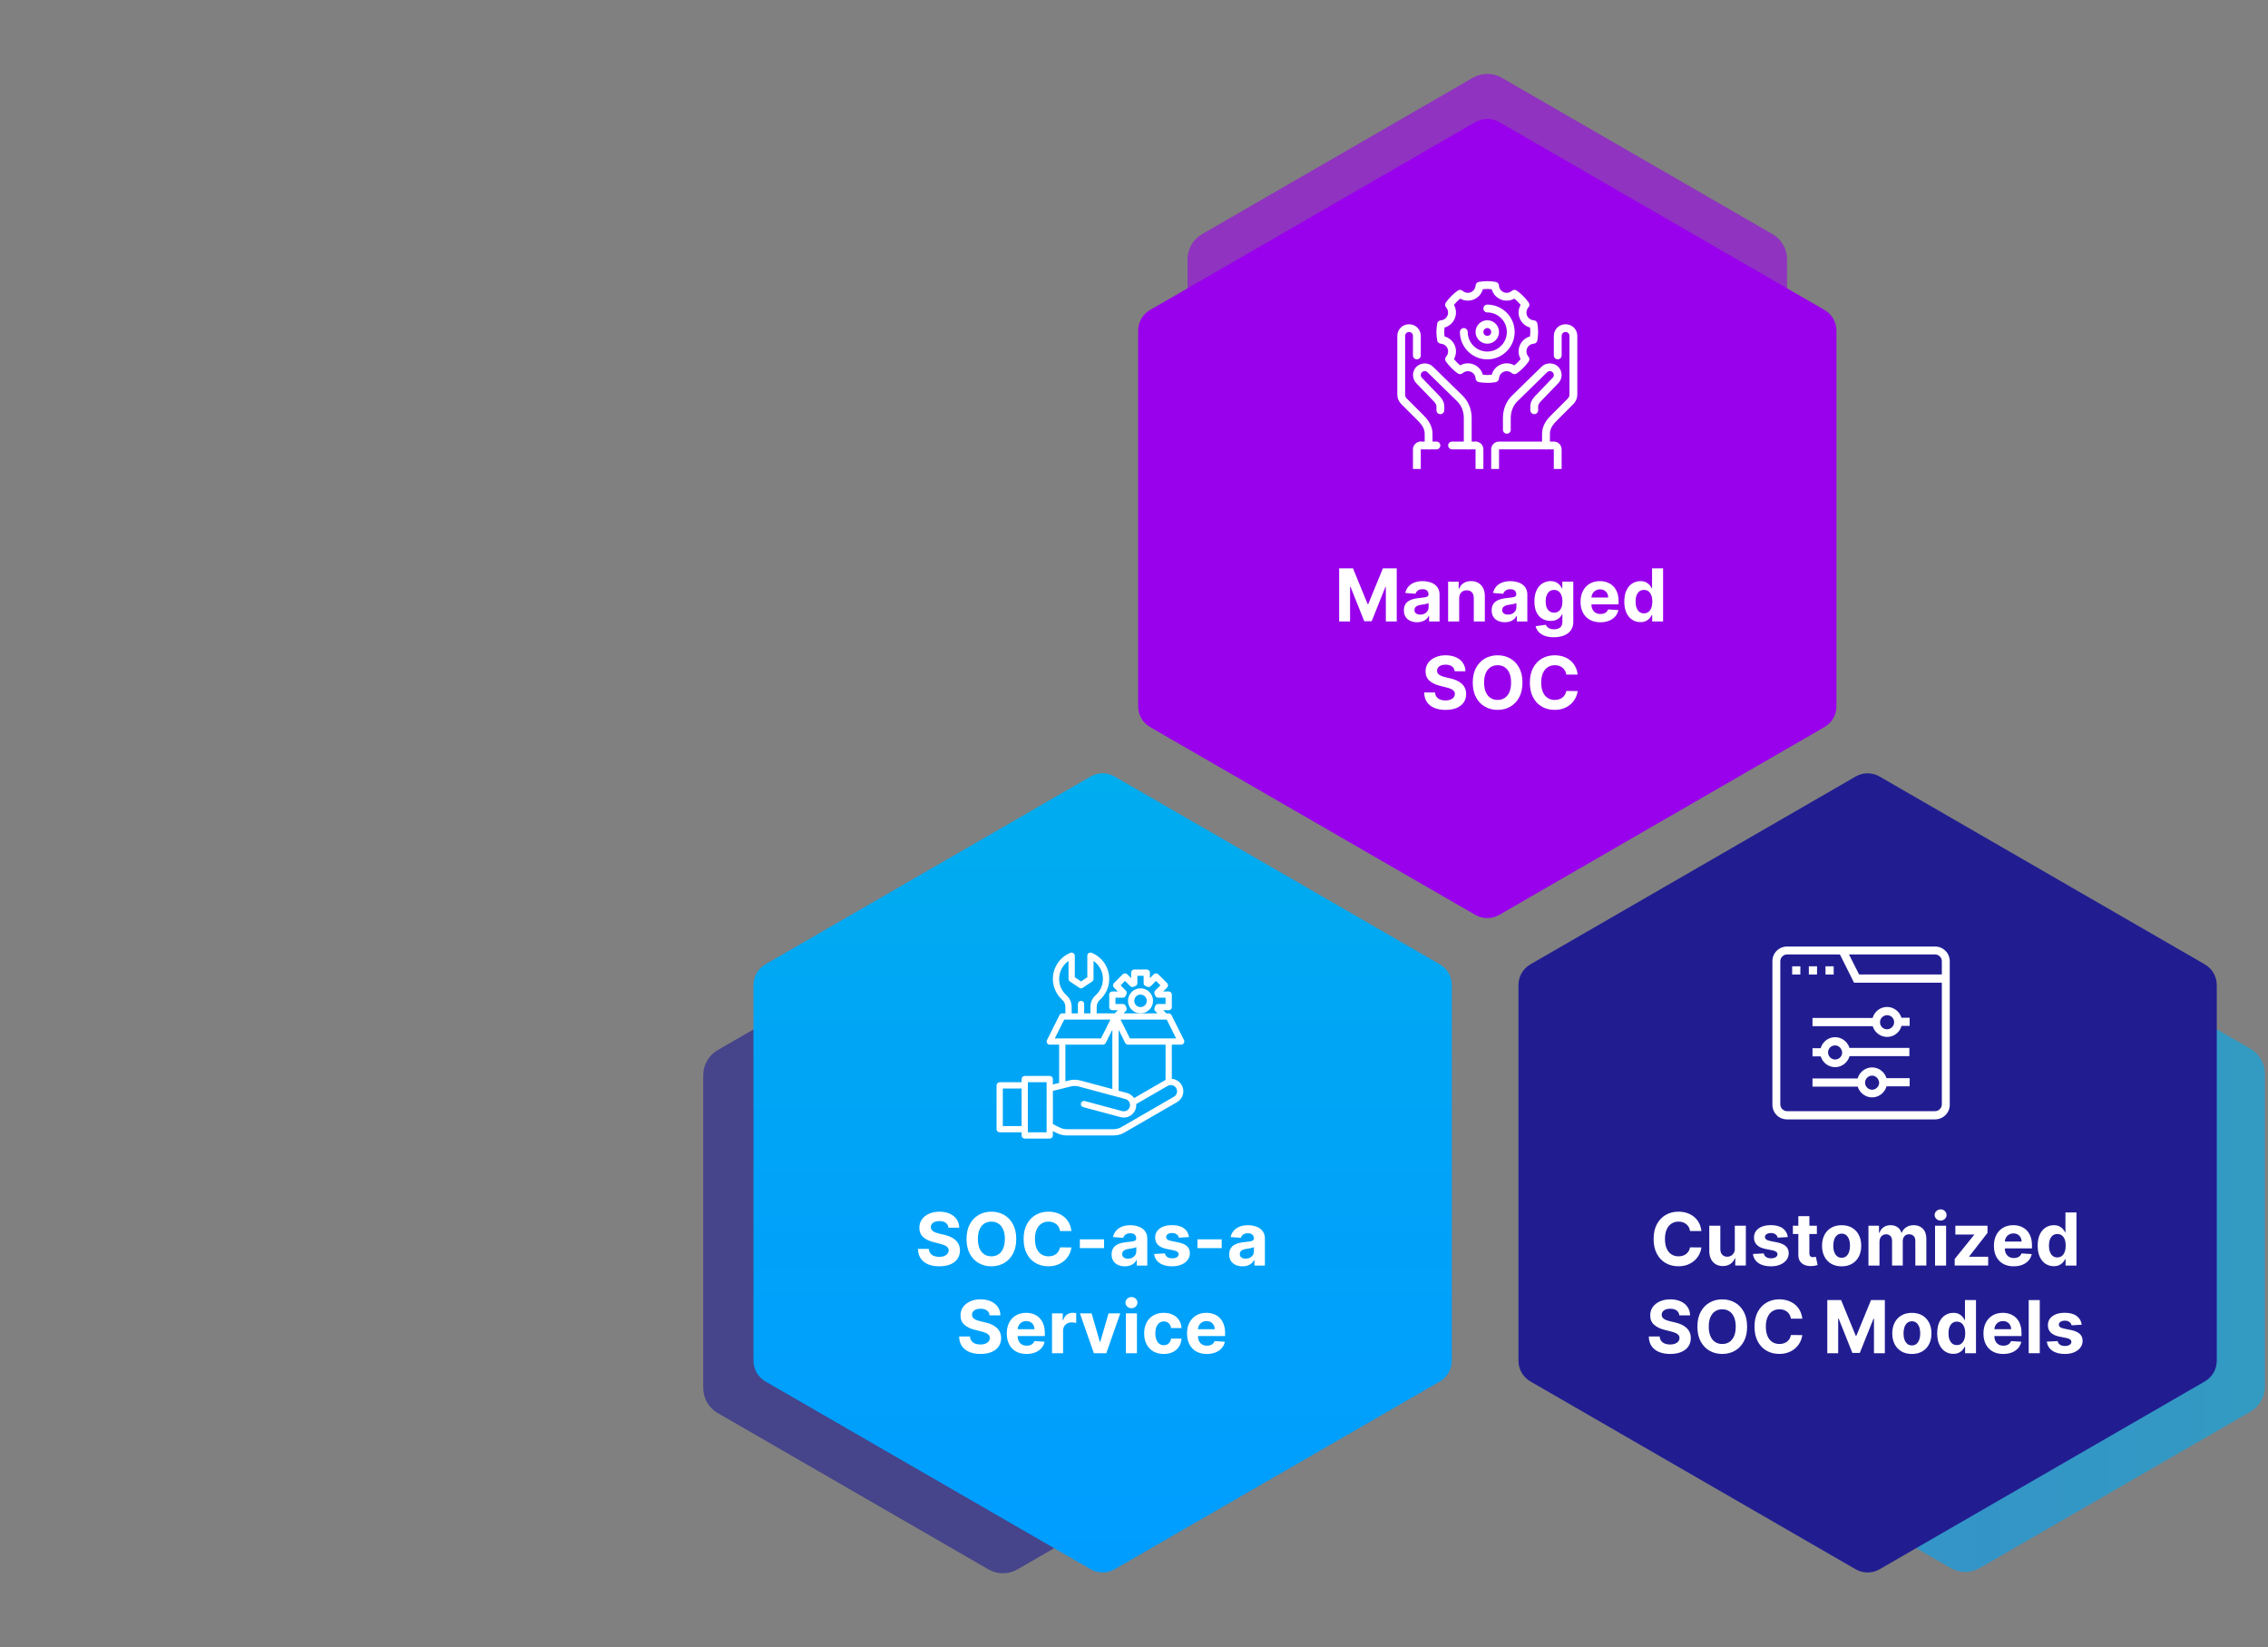 <?xml version="1.0" encoding="UTF-8"?><svg id="About_us_Outline" xmlns="http://www.w3.org/2000/svg" xmlns:xlink="http://www.w3.org/1999/xlink" viewBox="0 0 1101.8 800"><rect x="0" y="0" width="1101.8" height="800" fill="#808080" stroke="none"/><defs><style>.cls-1,.cls-2{fill:#9900eb;}.cls-1,.cls-2,.cls-3,.cls-4,.cls-5,.cls-6,.cls-7{stroke-width:0px;}.cls-2,.cls-6,.cls-7{opacity:.6;}.cls-3{fill:#fff;}.cls-4{fill:url(#linear-gradient-2);}.cls-5,.cls-7{fill:#211d91;}.cls-6{fill:url(#linear-gradient);}</style><linearGradient id="linear-gradient" x1="809.07" y1="597.49" x2="1100.3" y2="597.49" gradientUnits="userSpaceOnUse"><stop offset="0" stop-color="#009dff"/><stop offset=".62" stop-color="#00a5f6"/><stop offset="1" stop-color="#00adee"/></linearGradient><linearGradient id="linear-gradient-2" x1="108.77" y1="229.61" x2="496.91" y2="229.61" gradientTransform="translate(306.06 872.48) rotate(-90)" xlink:href="#linear-gradient"/></defs><path class="cls-6" d="m1100.3,673.44v-151.9c0-5.02-2.68-9.67-7.03-12.18l-131.55-75.95c-4.35-2.51-9.71-2.51-14.06,0l-131.55,75.95c-4.35,2.51-7.03,7.15-7.03,12.18v151.9c0,5.02,2.68,9.67,7.03,12.18l131.55,75.95c4.35,2.51,9.71,2.51,14.06,0l131.55-75.95c4.35-2.51,7.03-7.15,7.03-12.18Z"/><path class="cls-7" d="m632.85,674.09v-151.9c0-5.02-2.68-9.67-7.03-12.18l-131.55-75.95c-4.35-2.51-9.71-2.51-14.06,0l-131.55,75.95c-4.35,2.51-7.03,7.15-7.03,12.18v151.9c0,5.02,2.68,9.67,7.03,12.18l131.55,75.95c4.35,2.51,9.71,2.51,14.06,0l131.55-75.95c4.35-2.51,7.03-7.15,7.03-12.18Z"/><path class="cls-2" d="m868.14,277.82V125.91c0-5.02-2.68-9.67-7.03-12.18l-131.55-75.95c-4.35-2.51-9.71-2.51-14.06,0l-131.55,75.95c-4.35,2.51-7.03,7.15-7.03,12.18v151.9c0,5.02,2.68,9.67,7.03,12.18l131.55,75.95c4.35,2.51,9.71,2.51,14.06,0l131.55-75.95c4.35-2.51,7.03-7.15,7.03-12.18Z"/><path class="cls-1" d="m552.91,160.59v182.47c0,4.15,2.21,7.98,5.8,10.05l158.02,91.23c3.59,2.07,8.01,2.07,11.6,0l158.02-91.23c3.59-2.07,5.8-5.9,5.8-10.05v-182.47c0-4.15-2.21-7.98-5.8-10.05l-158.02-91.23c-3.59-2.07-8.01-2.07-11.6,0l-158.02,91.23c-3.59,2.07-5.8,5.9-5.8,10.05Z"/><path class="cls-5" d="m737.67,478.41v182.47c0,4.15,2.21,7.98,5.8,10.05l158.02,91.23c3.59,2.07,8.01,2.07,11.6,0l158.02-91.23c3.59-2.07,5.8-5.9,5.8-10.05v-182.47c0-4.15-2.21-7.98-5.8-10.05l-158.02-91.23c-3.59-2.07-8.01-2.07-11.6,0l-158.02,91.23c-3.59,2.07-5.8,5.9-5.8,10.05Z"/><path class="cls-4" d="m366.04,478.41v182.47c0,4.15,2.21,7.98,5.8,10.05l158.02,91.23c3.59,2.07,8.01,2.07,11.6,0l158.02-91.23c3.59-2.07,5.8-5.9,5.8-10.05v-182.47c0-4.15-2.21-7.98-5.8-10.05l-158.02-91.23c-3.59-2.07-8.01-2.07-11.6,0l-158.02,91.23c-3.59,2.07-5.8,5.9-5.8,10.05Z"/><path class="cls-3" d="m650.56,276.04h6.73l7.11,17.34h.3l7.11-17.34h6.73v25.8h-5.29v-16.79h-.21l-6.68,16.67h-3.6l-6.68-16.73h-.21v16.86h-5.29v-25.8Z"/><path class="cls-3" d="m688.44,302.2c-1.24,0-2.33-.22-3.3-.65-.97-.43-1.73-1.07-2.29-1.93s-.84-1.92-.84-3.19c0-1.07.2-1.98.59-2.71.39-.73.93-1.32,1.61-1.76.68-.45,1.46-.78,2.32-1.01.87-.23,1.78-.39,2.74-.48,1.12-.12,2.03-.23,2.72-.33.69-.1,1.19-.26,1.5-.47.31-.21.47-.52.47-.93v-.08c0-.8-.25-1.42-.75-1.85-.5-.44-1.21-.65-2.12-.65-.97,0-1.73.21-2.31.64-.57.42-.95.96-1.13,1.59l-4.96-.4c.25-1.18.75-2.19,1.49-3.06s1.69-1.52,2.87-1.99c1.17-.47,2.53-.7,4.08-.7,1.08,0,2.11.13,3.09.38.99.25,1.87.64,2.63,1.17s1.38,1.21,1.82,2.03.67,1.82.67,2.97v13.05h-5.09v-2.68h-.15c-.31.6-.73,1.14-1.25,1.59-.52.46-1.15.81-1.88,1.07-.73.26-1.58.38-2.53.38Zm1.54-3.7c.79,0,1.49-.16,2.09-.47s1.08-.74,1.42-1.28c.34-.54.52-1.15.52-1.83v-2.05c-.17.11-.4.21-.69.3-.29.09-.62.17-.98.24-.36.07-.72.13-1.08.19s-.69.1-.98.15c-.63.09-1.18.24-1.65.44s-.84.47-1.1.81c-.26.34-.39.76-.39,1.27,0,.73.27,1.29.8,1.67s1.21.57,2.03.57Z"/><path class="cls-3" d="m708.87,290.65v11.19h-5.37v-19.35h5.12v3.41h.23c.43-1.13,1.15-2.02,2.15-2.68s2.23-.99,3.67-.99c1.34,0,2.52.29,3.51.88,1,.59,1.78,1.43,2.33,2.51.55,1.09.83,2.38.83,3.89v12.32h-5.37v-11.36c0-1.18-.29-2.11-.91-2.78-.61-.67-1.46-1-2.53-1-.72,0-1.36.16-1.91.47-.55.31-.98.76-1.28,1.35-.31.59-.46,1.3-.47,2.14Z"/><path class="cls-3" d="m731.08,302.2c-1.24,0-2.33-.22-3.3-.65-.97-.43-1.73-1.07-2.29-1.93s-.84-1.92-.84-3.19c0-1.07.2-1.98.59-2.71.39-.73.93-1.32,1.61-1.76.68-.45,1.46-.78,2.32-1.01.87-.23,1.78-.39,2.74-.48,1.12-.12,2.03-.23,2.72-.33.69-.1,1.19-.26,1.5-.47.31-.21.47-.52.47-.93v-.08c0-.8-.25-1.42-.75-1.85-.5-.44-1.21-.65-2.12-.65-.97,0-1.73.21-2.31.64-.57.42-.95.96-1.13,1.59l-4.96-.4c.25-1.18.75-2.19,1.49-3.06s1.69-1.52,2.87-1.99c1.17-.47,2.53-.7,4.08-.7,1.08,0,2.11.13,3.09.38.99.25,1.87.64,2.63,1.17s1.38,1.21,1.82,2.03.67,1.82.67,2.97v13.05h-5.09v-2.68h-.15c-.31.6-.73,1.14-1.25,1.59-.52.46-1.15.81-1.88,1.07-.73.26-1.58.38-2.53.38Zm1.54-3.7c.79,0,1.49-.16,2.09-.47s1.08-.74,1.42-1.28c.34-.54.52-1.15.52-1.83v-2.05c-.17.11-.4.21-.69.3-.29.09-.62.17-.98.24-.36.07-.72.13-1.08.19s-.69.1-.98.15c-.63.09-1.18.24-1.65.44s-.84.47-1.1.81c-.26.34-.39.76-.39,1.27,0,.73.27,1.29.8,1.67s1.21.57,2.03.57Z"/><path class="cls-3" d="m754.86,309.5c-1.74,0-3.23-.24-4.47-.71s-2.22-1.12-2.95-1.93c-.73-.81-1.21-1.73-1.42-2.75l4.96-.67c.15.39.39.75.72,1.08.33.34.76.61,1.3.81.54.21,1.2.31,1.98.31,1.17,0,2.13-.28,2.89-.85s1.14-1.51,1.14-2.84v-3.54h-.23c-.24.54-.59,1.05-1.06,1.52-.47.48-1.08.87-1.81,1.17-.74.3-1.62.45-2.65.45-1.45,0-2.77-.34-3.96-1.01-1.19-.68-2.13-1.71-2.83-3.11-.7-1.4-1.05-3.17-1.05-5.31s.36-4.02,1.07-5.49,1.67-2.57,2.85-3.3c1.19-.73,2.49-1.1,3.91-1.1,1.08,0,1.99.18,2.72.55.73.37,1.32.82,1.77,1.36.45.54.8,1.07,1.04,1.59h.2v-3.25h5.33v19.54c0,1.65-.4,3.02-1.21,4.13-.81,1.11-1.92,1.94-3.34,2.5s-3.06.84-4.91.84Zm.11-11.97c.87,0,1.6-.22,2.2-.65.6-.43,1.06-1.05,1.39-1.86.32-.81.48-1.78.48-2.92s-.16-2.12-.48-2.95c-.32-.84-.78-1.48-1.39-1.95s-1.34-.69-2.21-.69-1.62.24-2.23.71-1.06,1.13-1.37,1.97-.47,1.81-.47,2.91.16,2.08.47,2.89c.32.81.77,1.44,1.37,1.88s1.34.66,2.22.66Z"/><path class="cls-3" d="m777.43,302.22c-1.99,0-3.7-.41-5.13-1.22-1.43-.81-2.54-1.96-3.31-3.45s-1.16-3.26-1.16-5.3.39-3.74,1.16-5.24,1.86-2.67,3.27-3.51c1.41-.84,3.06-1.26,4.96-1.26,1.28,0,2.47.2,3.57.61s2.07,1.02,2.9,1.83c.83.81,1.47,1.84,1.93,3.07.46,1.23.69,2.67.69,4.31v1.47h-16.34v-3.33h11.29c0-.77-.17-1.46-.5-2.05s-.8-1.06-1.39-1.4c-.59-.34-1.28-.51-2.06-.51s-1.53.19-2.16.56c-.63.37-1.12.87-1.47,1.5-.35.63-.53,1.32-.54,2.08v3.16c0,.96.18,1.78.54,2.48.36.7.86,1.23,1.52,1.61s1.43.57,2.33.57c.6,0,1.14-.08,1.64-.25.5-.17.92-.42,1.27-.76s.62-.75.81-1.23l4.96.33c-.25,1.19-.77,2.23-1.54,3.12-.78.89-1.78,1.57-3,2.07-1.22.49-2.63.74-4.23.74Z"/><path class="cls-3" d="m796.94,302.15c-1.47,0-2.8-.38-3.99-1.14s-2.13-1.88-2.82-3.36c-.69-1.48-1.04-3.3-1.04-5.46s.36-4.06,1.07-5.54c.71-1.47,1.67-2.58,2.85-3.31s2.49-1.1,3.91-1.1c1.08,0,1.99.18,2.71.55s1.31.82,1.76,1.36c.45.54.79,1.07,1.03,1.59h.16v-9.7h5.35v25.8h-5.29v-3.1h-.23c-.25.54-.61,1.07-1.06,1.59-.46.52-1.05.96-1.78,1.3s-1.61.52-2.65.52Zm1.7-4.27c.87,0,1.6-.24,2.2-.71.6-.47,1.06-1.14,1.39-2,.32-.86.48-1.86.48-3.01s-.16-2.15-.48-3c-.32-.85-.78-1.5-1.39-1.97s-1.34-.69-2.21-.69-1.62.24-2.23.72c-.6.48-1.06,1.14-1.37,1.99-.31.85-.47,1.83-.47,2.95s.16,2.12.47,2.98c.32.86.77,1.53,1.37,2.02s1.34.72,2.22.72Z"/><path class="cls-3" d="m706.68,326.03c-.1-1.02-.53-1.81-1.3-2.37-.76-.56-1.8-.84-3.11-.84-.89,0-1.64.12-2.26.37-.61.25-1.08.59-1.4,1.03s-.49.93-.49,1.49c-.02.46.08.87.3,1.21.21.34.51.64.89.89.38.25.81.46,1.31.64.5.18,1.02.33,1.59.46l2.32.55c1.12.25,2.16.59,3.1,1.01s1.76.94,2.44,1.55c.69.61,1.22,1.34,1.61,2.17.38.83.58,1.79.59,2.86,0,1.58-.41,2.95-1.2,4.1s-1.94,2.05-3.43,2.68c-1.49.63-3.29.95-5.39.95s-3.9-.32-5.44-.96-2.74-1.58-3.6-2.84c-.86-1.26-1.31-2.81-1.35-4.67h5.28c.06.87.31,1.59.75,2.16.44.58,1.03,1.01,1.78,1.3.74.29,1.58.43,2.53.43s1.73-.13,2.41-.4c.68-.27,1.22-.64,1.59-1.12.38-.48.57-1.03.57-1.65,0-.58-.17-1.07-.51-1.46-.34-.4-.84-.73-1.49-1.01-.65-.28-1.45-.53-2.39-.76l-2.81-.71c-2.18-.53-3.89-1.36-5.15-2.48s-1.89-2.64-1.88-4.55c0-1.56.41-2.93,1.25-4.09.84-1.17,2-2.08,3.48-2.73,1.48-.65,3.16-.98,5.04-.98s3.59.33,5.02.98c1.43.66,2.55,1.57,3.34,2.73.8,1.17,1.21,2.52,1.24,4.06h-5.23Z"/><path class="cls-3" d="m739.62,331.51c0,2.81-.53,5.21-1.59,7.18-1.06,1.97-2.51,3.48-4.33,4.52-1.83,1.04-3.88,1.56-6.15,1.56s-4.35-.52-6.17-1.56-3.26-2.55-4.32-4.52c-1.06-1.97-1.59-4.36-1.59-7.17s.53-5.21,1.59-7.18c1.06-1.97,2.5-3.48,4.32-4.52,1.82-1.04,3.88-1.56,6.17-1.56s4.33.52,6.15,1.56c1.83,1.04,3.27,2.54,4.33,4.52s1.59,4.37,1.59,7.18Zm-5.53,0c0-1.82-.27-3.36-.81-4.61-.54-1.25-1.3-2.2-2.29-2.85-.98-.65-2.13-.97-3.45-.97s-2.47.32-3.45.97c-.98.65-1.75,1.6-2.29,2.85-.54,1.25-.81,2.79-.81,4.61s.27,3.36.81,4.61c.54,1.25,1.3,2.2,2.29,2.85.98.65,2.13.97,3.45.97s2.47-.32,3.45-.97c.98-.65,1.75-1.6,2.29-2.85.54-1.25.81-2.79.81-4.61Z"/><path class="cls-3" d="m766.42,327.64h-5.52c-.1-.71-.31-1.35-.62-1.91s-.71-1.04-1.2-1.43c-.49-.39-1.05-.7-1.68-.91-.63-.21-1.32-.31-2.06-.31-1.33,0-2.5.33-3.49.99-.99.66-1.76,1.62-2.31,2.87-.55,1.26-.82,2.78-.82,4.57s.28,3.38.83,4.64c.55,1.25,1.32,2.2,2.31,2.83.99.64,2.14.96,3.44.96.73,0,1.41-.1,2.04-.29.62-.19,1.18-.48,1.67-.85.49-.37.89-.83,1.22-1.37.32-.54.55-1.15.67-1.84l5.52.03c-.14,1.18-.5,2.32-1.06,3.42-.57,1.1-1.33,2.07-2.28,2.94-.95.86-2.09,1.54-3.4,2.04s-2.8.75-4.45.75c-2.3,0-4.36-.52-6.17-1.56s-3.24-2.55-4.28-4.52c-1.05-1.97-1.57-4.36-1.57-7.17s.53-5.21,1.59-7.18c1.06-1.97,2.5-3.48,4.31-4.52,1.81-1.04,3.86-1.56,6.12-1.56,1.5,0,2.88.21,4.16.63,1.28.42,2.42,1.03,3.41,1.83.99.8,1.8,1.78,2.43,2.94.62,1.16,1.03,2.49,1.2,3.98Z"/><path class="cls-3" d="m460.74,596.26c-.1-1.02-.53-1.81-1.3-2.37s-1.8-.84-3.11-.84c-.89,0-1.64.12-2.25.37-.61.25-1.08.59-1.4,1.03-.32.44-.48.93-.48,1.49-.02.46.08.87.3,1.21.21.34.51.64.89.89.38.25.81.46,1.31.64s1.02.33,1.59.46l2.32.55c1.12.25,2.16.59,3.1,1.01.94.42,1.76.94,2.44,1.55s1.22,1.33,1.61,2.17c.38.83.58,1.78.59,2.86,0,1.58-.41,2.95-1.2,4.1-.79,1.16-1.94,2.05-3.43,2.68-1.49.63-3.29.95-5.39.95s-3.9-.32-5.44-.96c-1.54-.64-2.74-1.59-3.6-2.84-.86-1.26-1.31-2.81-1.35-4.67h5.28c.06.87.31,1.58.75,2.16.44.58,1.03,1.01,1.78,1.3.74.29,1.58.43,2.53.43s1.73-.13,2.41-.4c.68-.27,1.22-.64,1.59-1.12s.57-1.03.57-1.65c0-.58-.17-1.07-.51-1.46-.34-.39-.84-.73-1.49-1.01s-1.45-.53-2.39-.76l-2.81-.71c-2.18-.53-3.89-1.36-5.15-2.48-1.26-1.13-1.89-2.64-1.88-4.55,0-1.56.41-2.93,1.25-4.09.84-1.17,2.01-2.08,3.48-2.73s3.16-.98,5.04-.98,3.59.33,5.02.98c1.43.66,2.55,1.57,3.35,2.73.8,1.17,1.21,2.52,1.23,4.06h-5.23Z"/><path class="cls-3" d="m493.69,601.74c0,2.81-.53,5.21-1.59,7.18s-2.51,3.48-4.33,4.52-3.88,1.56-6.15,1.56-4.35-.52-6.17-1.56c-1.82-1.04-3.26-2.55-4.32-4.52-1.06-1.97-1.59-4.36-1.59-7.17s.53-5.21,1.59-7.18c1.06-1.97,2.5-3.48,4.32-4.52,1.82-1.04,3.88-1.56,6.17-1.56s4.33.52,6.15,1.56,3.27,2.54,4.33,4.52c1.06,1.97,1.59,4.37,1.59,7.18Zm-5.53,0c0-1.82-.27-3.36-.81-4.61-.54-1.25-1.3-2.2-2.29-2.85-.98-.65-2.13-.97-3.45-.97s-2.47.32-3.45.97c-.98.65-1.75,1.6-2.29,2.85-.54,1.25-.81,2.79-.81,4.61s.27,3.36.81,4.61c.54,1.25,1.3,2.2,2.29,2.85.98.65,2.13.97,3.45.97s2.47-.32,3.45-.97c.98-.65,1.74-1.6,2.29-2.85.54-1.25.81-2.79.81-4.61Z"/><path class="cls-3" d="m520.48,597.88h-5.52c-.1-.71-.31-1.35-.62-1.91s-.71-1.04-1.2-1.43c-.49-.39-1.05-.7-1.68-.91-.63-.21-1.32-.32-2.06-.32-1.33,0-2.5.33-3.49.99s-1.76,1.62-2.31,2.87c-.55,1.26-.82,2.78-.82,4.57s.28,3.38.83,4.64c.55,1.25,1.32,2.2,2.31,2.83.99.64,2.14.96,3.44.96.73,0,1.41-.1,2.04-.29.62-.19,1.18-.48,1.67-.85s.89-.83,1.22-1.37c.32-.54.55-1.15.67-1.84l5.52.02c-.14,1.18-.5,2.33-1.06,3.42-.57,1.1-1.33,2.07-2.28,2.94-.95.86-2.09,1.54-3.4,2.04-1.31.5-2.8.75-4.45.75-2.3,0-4.36-.52-6.17-1.56-1.81-1.04-3.24-2.55-4.28-4.52s-1.57-4.36-1.57-7.17.53-5.21,1.59-7.18c1.06-1.97,2.49-3.48,4.31-4.52,1.81-1.04,3.85-1.56,6.12-1.56,1.5,0,2.88.21,4.16.63,1.28.42,2.42,1.03,3.41,1.83.99.8,1.8,1.78,2.43,2.94.62,1.16,1.03,2.49,1.2,3.98Z"/><path class="cls-3" d="m536.36,601.92v4.26h-11.77v-4.26h11.77Z"/><path class="cls-3" d="m546.45,615.01c-1.24,0-2.33-.22-3.3-.65-.97-.43-1.73-1.08-2.29-1.93s-.84-1.92-.84-3.19c0-1.08.2-1.98.59-2.71.39-.73.93-1.32,1.61-1.76.68-.45,1.46-.78,2.32-1.01s1.78-.39,2.74-.48c1.12-.12,2.03-.23,2.72-.33.69-.11,1.19-.26,1.5-.47.31-.21.47-.52.47-.93v-.08c0-.8-.25-1.42-.75-1.85-.5-.44-1.21-.66-2.12-.66-.97,0-1.73.21-2.31.64-.57.42-.95.96-1.13,1.59l-4.96-.4c.25-1.18.75-2.19,1.49-3.05.74-.86,1.69-1.52,2.87-1.99,1.17-.47,2.53-.7,4.08-.7,1.08,0,2.11.13,3.09.38.99.25,1.87.64,2.63,1.17.77.53,1.38,1.21,1.82,2.04s.67,1.82.67,2.97v13.05h-5.09v-2.68h-.15c-.31.6-.73,1.14-1.25,1.59-.52.46-1.15.81-1.88,1.07-.73.26-1.58.38-2.53.38Zm1.54-3.7c.79,0,1.49-.16,2.09-.47.6-.32,1.08-.74,1.42-1.28.34-.54.52-1.15.52-1.83v-2.05c-.17.11-.4.21-.69.3-.29.09-.62.17-.98.24-.36.07-.72.13-1.08.19s-.69.1-.98.14c-.63.09-1.18.24-1.65.44-.47.2-.84.47-1.1.81-.26.34-.39.76-.39,1.27,0,.73.27,1.29.8,1.67.53.38,1.21.57,2.03.57Z"/><path class="cls-3" d="m577.61,600.81l-4.91.3c-.08-.42-.26-.8-.54-1.14-.28-.34-.64-.61-1.09-.82s-.98-.31-1.61-.31c-.83,0-1.53.17-2.1.52s-.86.81-.86,1.39c0,.46.18.85.55,1.17.37.32,1,.58,1.9.77l3.5.71c1.88.39,3.28,1.01,4.21,1.86s1.39,1.98,1.39,3.38c0,1.27-.37,2.38-1.12,3.34s-1.76,1.7-3.05,2.24-2.77.8-4.45.8c-2.56,0-4.6-.54-6.12-1.61-1.52-1.07-2.4-2.53-2.66-4.38l5.28-.28c.16.78.55,1.38,1.16,1.78s1.4.61,2.36.61,1.7-.18,2.27-.55.87-.84.88-1.42c0-.49-.21-.89-.62-1.2-.4-.31-1.02-.56-1.86-.72l-3.35-.67c-1.89-.38-3.29-1.03-4.21-1.97-.92-.93-1.38-2.12-1.38-3.57,0-1.24.34-2.31,1.01-3.21.68-.9,1.63-1.59,2.86-2.08s2.67-.73,4.33-.73c2.44,0,4.37.52,5.78,1.55,1.41,1.03,2.23,2.44,2.46,4.22Z"/><path class="cls-3" d="m593.5,601.92v4.26h-11.77v-4.26h11.77Z"/><path class="cls-3" d="m603.59,615.01c-1.24,0-2.33-.22-3.3-.65-.97-.43-1.73-1.08-2.29-1.93s-.84-1.92-.84-3.19c0-1.08.2-1.98.59-2.71.39-.73.93-1.32,1.61-1.76.68-.45,1.46-.78,2.32-1.01s1.78-.39,2.74-.48c1.12-.12,2.03-.23,2.72-.33.69-.11,1.19-.26,1.5-.47.31-.21.47-.52.47-.93v-.08c0-.8-.25-1.42-.75-1.85-.5-.44-1.21-.66-2.12-.66-.97,0-1.73.21-2.31.64-.57.42-.95.96-1.13,1.59l-4.96-.4c.25-1.18.75-2.19,1.49-3.05.74-.86,1.69-1.52,2.87-1.99,1.17-.47,2.53-.7,4.08-.7,1.08,0,2.11.13,3.09.38.99.25,1.87.64,2.63,1.17.77.53,1.38,1.21,1.82,2.04s.67,1.82.67,2.97v13.05h-5.09v-2.68h-.15c-.31.6-.73,1.14-1.25,1.59-.52.46-1.15.81-1.88,1.07-.73.26-1.58.38-2.53.38Zm1.54-3.7c.79,0,1.49-.16,2.09-.47.6-.32,1.08-.74,1.42-1.28.34-.54.52-1.15.52-1.83v-2.05c-.17.11-.4.21-.69.3-.29.09-.62.17-.98.24-.36.07-.72.13-1.08.19s-.69.1-.98.14c-.63.09-1.18.24-1.65.44-.47.2-.84.47-1.1.81-.26.34-.39.76-.39,1.27,0,.73.27,1.29.8,1.67.53.38,1.21.57,2.03.57Z"/><path class="cls-3" d="m480.74,638.83c-.1-1.02-.53-1.81-1.3-2.37s-1.8-.84-3.11-.84c-.89,0-1.64.12-2.25.37-.61.25-1.08.59-1.4,1.03-.32.44-.48.93-.48,1.49-.02.46.08.87.3,1.21.21.34.51.64.89.89.38.25.81.46,1.31.64s1.02.33,1.59.46l2.32.55c1.12.25,2.16.59,3.1,1.01.94.42,1.76.94,2.44,1.55s1.22,1.33,1.61,2.17c.38.83.58,1.78.59,2.86,0,1.58-.41,2.95-1.2,4.1-.79,1.16-1.94,2.05-3.43,2.68-1.49.63-3.29.95-5.39.95s-3.9-.32-5.44-.96c-1.54-.64-2.74-1.59-3.6-2.84-.86-1.26-1.31-2.81-1.35-4.67h5.28c.06.87.31,1.58.75,2.16.44.58,1.03,1.01,1.78,1.3.74.29,1.58.43,2.53.43s1.73-.13,2.41-.4c.68-.27,1.22-.64,1.59-1.12s.57-1.03.57-1.65c0-.58-.17-1.07-.51-1.46-.34-.39-.84-.73-1.49-1.01s-1.45-.53-2.39-.76l-2.81-.71c-2.18-.53-3.89-1.36-5.15-2.48-1.26-1.13-1.89-2.64-1.88-4.55,0-1.56.41-2.93,1.25-4.09.84-1.17,2.01-2.08,3.48-2.73s3.16-.98,5.04-.98,3.59.33,5.02.98c1.43.66,2.55,1.57,3.35,2.73.8,1.17,1.21,2.52,1.23,4.06h-5.23Z"/><path class="cls-3" d="m498.69,657.59c-1.99,0-3.7-.41-5.13-1.22-1.43-.81-2.53-1.96-3.31-3.45-.77-1.49-1.16-3.26-1.16-5.3s.39-3.74,1.16-5.24c.77-1.5,1.86-2.67,3.27-3.51,1.41-.84,3.06-1.26,4.96-1.26,1.28,0,2.47.2,3.57.61,1.1.41,2.07,1.02,2.9,1.83.83.82,1.47,1.84,1.93,3.07.46,1.23.69,2.67.69,4.31v1.47h-16.34v-3.33h11.29c0-.77-.17-1.46-.5-2.05s-.8-1.06-1.39-1.4c-.59-.34-1.28-.51-2.06-.51s-1.54.19-2.16.56c-.63.37-1.11.87-1.47,1.5-.35.63-.53,1.32-.54,2.08v3.16c0,.96.18,1.79.54,2.48s.86,1.23,1.52,1.61c.66.38,1.43.57,2.33.57.6,0,1.14-.08,1.64-.25.5-.17.92-.42,1.27-.76.35-.34.62-.75.81-1.24l4.96.33c-.25,1.19-.77,2.23-1.54,3.12-.78.89-1.78,1.57-3,2.07-1.22.49-2.63.74-4.23.74Z"/><path class="cls-3" d="m511.08,657.22v-19.35h5.2v3.38h.2c.35-1.2.95-2.11,1.78-2.73.83-.62,1.79-.93,2.87-.93.27,0,.56.02.87.05.31.03.58.08.82.14v4.76c-.25-.08-.6-.14-1.04-.2-.45-.06-.85-.09-1.22-.09-.79,0-1.49.17-2.11.51-.62.34-1.1.81-1.46,1.42-.36.6-.54,1.3-.54,2.09v10.95h-5.37Z"/><path class="cls-3" d="m544.22,637.87l-6.77,19.35h-6.05l-6.77-19.35h5.67l4.02,13.84h.2l4.01-13.84h5.68Z"/><path class="cls-3" d="m549.66,635.37c-.8,0-1.48-.26-2.05-.79-.57-.53-.85-1.17-.85-1.92s.29-1.39.86-1.92c.57-.53,1.25-.8,2.04-.8s1.48.26,2.05.79c.57.53.85,1.17.85,1.92s-.28,1.39-.85,1.92c-.57.53-1.25.8-2.05.8Zm-2.7,21.85v-19.35h5.37v19.35h-5.37Z"/><path class="cls-3" d="m565.36,657.59c-1.98,0-3.68-.42-5.11-1.27-1.42-.84-2.52-2.02-3.28-3.52-.76-1.5-1.14-3.23-1.14-5.19s.38-3.72,1.15-5.22c.77-1.5,1.86-2.67,3.28-3.51,1.42-.84,3.11-1.27,5.06-1.27,1.69,0,3.17.31,4.43.92,1.27.61,2.27,1.47,3.01,2.58.74,1.11,1.15,2.41,1.22,3.91h-5.06c-.14-.97-.52-1.74-1.13-2.34-.61-.59-1.4-.89-2.39-.89-.83,0-1.56.22-2.17.67s-1.1,1.1-1.44,1.96-.52,1.89-.52,3.11.17,2.29.51,3.15c.34.86.82,1.52,1.44,1.98.62.45,1.35.68,2.18.68.61,0,1.17-.13,1.66-.38.49-.25.9-.62,1.22-1.1.32-.48.54-1.06.64-1.75h5.06c-.08,1.48-.49,2.78-1.2,3.9s-1.71,2-2.97,2.63c-1.26.63-2.75.95-4.47.95Z"/><path class="cls-3" d="m586.27,657.59c-1.99,0-3.7-.41-5.13-1.22-1.43-.81-2.54-1.96-3.31-3.45-.77-1.49-1.16-3.26-1.16-5.3s.39-3.74,1.16-5.24c.77-1.5,1.86-2.67,3.27-3.51,1.41-.84,3.06-1.26,4.96-1.26,1.28,0,2.47.2,3.57.61,1.1.41,2.07,1.02,2.9,1.83.83.82,1.47,1.84,1.93,3.07s.69,2.67.69,4.31v1.47h-16.34v-3.33h11.29c0-.77-.17-1.46-.5-2.05s-.8-1.06-1.39-1.4c-.59-.34-1.28-.51-2.06-.51s-1.53.19-2.16.56c-.63.37-1.12.87-1.47,1.5-.35.63-.53,1.32-.54,2.08v3.16c0,.96.18,1.79.54,2.48.36.7.86,1.23,1.52,1.61s1.43.57,2.33.57c.6,0,1.14-.08,1.64-.25.5-.17.92-.42,1.27-.76s.62-.75.81-1.24l4.96.33c-.25,1.19-.77,2.23-1.54,3.12-.78.89-1.78,1.57-3,2.07-1.22.49-2.63.74-4.23.74Z"/><path class="cls-3" d="m826.54,597.88h-5.52c-.1-.71-.31-1.35-.62-1.91s-.71-1.04-1.2-1.43c-.49-.39-1.05-.7-1.68-.91-.63-.21-1.32-.32-2.06-.32-1.33,0-2.5.33-3.49.99-.99.66-1.76,1.62-2.31,2.87-.55,1.26-.82,2.78-.82,4.57s.28,3.38.83,4.64c.55,1.25,1.32,2.2,2.31,2.83.99.64,2.14.96,3.44.96.73,0,1.41-.1,2.04-.29.62-.19,1.18-.48,1.67-.85s.89-.83,1.22-1.37c.32-.54.55-1.15.67-1.84l5.52.02c-.14,1.18-.5,2.33-1.06,3.42-.57,1.1-1.33,2.07-2.28,2.94-.95.86-2.09,1.54-3.4,2.04-1.31.5-2.8.75-4.45.75-2.3,0-4.36-.52-6.17-1.56-1.81-1.04-3.24-2.55-4.28-4.52s-1.57-4.36-1.57-7.17.53-5.21,1.59-7.18c1.06-1.97,2.5-3.48,4.31-4.52,1.81-1.04,3.86-1.56,6.12-1.56,1.5,0,2.88.21,4.16.63,1.28.42,2.42,1.03,3.41,1.83.99.8,1.8,1.78,2.43,2.94.62,1.16,1.03,2.49,1.2,3.98Z"/><path class="cls-3" d="m842.77,606.4v-11.11h5.37v19.35h-5.15v-3.51h-.2c-.44,1.13-1.16,2.04-2.17,2.73-1.01.69-2.25,1.03-3.7,1.03-1.29,0-2.43-.29-3.41-.88-.98-.59-1.75-1.42-2.3-2.51-.55-1.08-.83-2.38-.84-3.89v-12.32h5.37v11.36c0,1.14.31,2.04.92,2.71.61.66,1.42,1,2.43,1,.65,0,1.25-.15,1.81-.45s1.02-.74,1.37-1.33c.35-.59.52-1.31.51-2.18Z"/><path class="cls-3" d="m868.52,600.81l-4.91.3c-.08-.42-.26-.8-.54-1.14-.28-.34-.64-.61-1.09-.82s-.98-.31-1.61-.31c-.83,0-1.53.17-2.1.52s-.86.81-.86,1.39c0,.46.18.85.55,1.17.37.32,1,.58,1.9.77l3.5.71c1.88.39,3.28,1.01,4.21,1.86s1.39,1.98,1.39,3.38c0,1.27-.37,2.38-1.12,3.34s-1.76,1.7-3.05,2.24-2.77.8-4.45.8c-2.56,0-4.6-.54-6.12-1.61-1.52-1.07-2.4-2.53-2.66-4.38l5.28-.28c.16.78.55,1.38,1.16,1.78s1.4.61,2.36.61,1.7-.18,2.27-.55.87-.84.88-1.42c0-.49-.21-.89-.62-1.2-.4-.31-1.02-.56-1.86-.72l-3.35-.67c-1.89-.38-3.29-1.03-4.21-1.97-.92-.93-1.38-2.12-1.38-3.57,0-1.24.34-2.31,1.01-3.21.68-.9,1.63-1.59,2.86-2.08s2.67-.73,4.33-.73c2.44,0,4.37.52,5.78,1.55,1.41,1.03,2.23,2.44,2.46,4.22Z"/><path class="cls-3" d="m882.64,595.29v4.03h-11.65v-4.03h11.65Zm-9.01-4.64h5.37v18.04c0,.5.08.88.23,1.15.15.27.36.46.64.57.27.11.59.16.95.16.25,0,.5-.02.76-.07s.45-.08.58-.11l.84,3.99c-.27.08-.65.18-1.13.3s-1.08.18-1.78.21c-1.29.05-2.42-.12-3.4-.52-.97-.39-1.72-1.01-2.26-1.84-.54-.83-.8-1.88-.79-3.15v-18.75Z"/><path class="cls-3" d="m894.67,615.02c-1.96,0-3.65-.42-5.07-1.25-1.42-.83-2.52-2-3.29-3.5s-1.16-3.24-1.16-5.22.39-3.75,1.16-5.25,1.87-2.67,3.29-3.5c1.42-.83,3.11-1.25,5.07-1.25s3.65.42,5.07,1.25c1.42.84,2.52,2,3.29,3.5s1.16,3.25,1.16,5.25-.39,3.72-1.16,5.22-1.87,2.67-3.29,3.5c-1.42.84-3.11,1.25-5.07,1.25Zm.03-4.16c.89,0,1.63-.25,2.23-.76.6-.51,1.05-1.2,1.35-2.08s.46-1.88.46-3.01-.15-2.13-.46-3.01-.76-1.58-1.35-2.09c-.6-.51-1.34-.77-2.23-.77s-1.65.26-2.26.77c-.61.51-1.07,1.21-1.37,2.09s-.46,1.89-.46,3.01.15,2.13.46,3.01.76,1.58,1.37,2.08c.61.51,1.36.76,2.26.76Z"/><path class="cls-3" d="m907.7,614.64v-19.35h5.12v3.41h.23c.4-1.13,1.08-2.03,2.02-2.68s2.07-.98,3.38-.98,2.46.33,3.39.99c.93.66,1.55,1.55,1.86,2.68h.2c.39-1.11,1.11-2,2.15-2.67,1.04-.67,2.27-1,3.68-1,1.81,0,3.27.57,4.4,1.72s1.69,2.77,1.69,4.87v13.01h-5.35v-11.96c0-1.07-.29-1.88-.86-2.42-.57-.54-1.29-.81-2.14-.81-.97,0-1.73.31-2.28.93s-.82,1.43-.82,2.44v11.82h-5.2v-12.07c0-.95-.27-1.71-.81-2.27-.54-.56-1.25-.84-2.14-.84-.6,0-1.13.15-1.61.45s-.85.71-1.13,1.25c-.28.53-.42,1.16-.42,1.87v11.62h-5.37Z"/><path class="cls-3" d="m942.75,592.8c-.8,0-1.48-.26-2.05-.79-.57-.53-.85-1.17-.85-1.92s.29-1.39.86-1.92c.57-.53,1.25-.8,2.04-.8s1.48.26,2.05.79c.57.53.85,1.17.85,1.92s-.28,1.39-.85,1.92c-.57.53-1.25.8-2.05.8Zm-2.7,21.85v-19.35h5.37v19.35h-5.37Z"/><path class="cls-3" d="m949.6,614.64v-3.2l9.47-11.73v-.14h-9.15v-4.28h15.61v3.49l-8.89,11.44v.14h9.22v4.28h-16.26Z"/><path class="cls-3" d="m978.25,615.02c-1.99,0-3.7-.41-5.13-1.22-1.43-.81-2.54-1.96-3.31-3.45-.77-1.49-1.16-3.26-1.16-5.3s.39-3.74,1.16-5.24c.77-1.5,1.86-2.67,3.27-3.51,1.41-.84,3.06-1.26,4.96-1.26,1.28,0,2.47.2,3.57.61,1.1.41,2.07,1.02,2.9,1.83.83.82,1.47,1.84,1.93,3.07s.69,2.67.69,4.31v1.47h-16.34v-3.33h11.29c0-.77-.17-1.46-.5-2.05s-.8-1.06-1.39-1.4c-.59-.34-1.28-.51-2.06-.51s-1.53.19-2.16.56c-.63.37-1.12.87-1.47,1.5-.35.63-.53,1.32-.54,2.08v3.16c0,.96.18,1.79.54,2.48.36.7.86,1.23,1.52,1.61s1.43.57,2.33.57c.6,0,1.14-.08,1.64-.25.5-.17.92-.42,1.27-.76s.62-.75.81-1.24l4.96.33c-.25,1.19-.77,2.23-1.54,3.12-.78.89-1.78,1.57-3,2.07-1.22.49-2.63.74-4.23.74Z"/><path class="cls-3" d="m997.76,614.96c-1.47,0-2.8-.38-3.99-1.14s-2.13-1.88-2.82-3.36c-.69-1.48-1.04-3.3-1.04-5.46s.36-4.06,1.07-5.54c.71-1.47,1.67-2.58,2.85-3.31,1.19-.74,2.49-1.1,3.91-1.1,1.08,0,1.99.18,2.71.55s1.31.82,1.76,1.36.79,1.07,1.03,1.59h.16v-9.7h5.35v25.8h-5.29v-3.1h-.23c-.25.54-.61,1.07-1.06,1.59-.46.53-1.05.96-1.78,1.3-.73.34-1.61.52-2.65.52Zm1.7-4.27c.87,0,1.6-.24,2.2-.71.6-.47,1.06-1.14,1.39-2,.32-.86.48-1.86.48-3.01s-.16-2.15-.48-3-.78-1.5-1.39-1.96-1.34-.69-2.21-.69-1.62.24-2.23.72c-.6.48-1.06,1.14-1.37,1.99-.31.85-.47,1.83-.47,2.95s.16,2.12.47,2.98c.32.86.77,1.53,1.37,2.02.6.48,1.34.72,2.22.72Z"/><path class="cls-3" d="m815.81,638.83c-.1-1.02-.53-1.81-1.3-2.37s-1.8-.84-3.11-.84c-.89,0-1.64.12-2.26.37-.61.25-1.08.59-1.4,1.03-.32.44-.49.93-.49,1.49-.02.46.08.87.3,1.21.21.34.51.64.89.89.38.25.81.46,1.31.64.5.18,1.02.33,1.59.46l2.32.55c1.12.25,2.16.59,3.1,1.01s1.76.94,2.44,1.55,1.22,1.33,1.61,2.17c.38.83.58,1.78.59,2.86,0,1.58-.41,2.95-1.2,4.1-.79,1.16-1.94,2.05-3.43,2.68-1.49.63-3.29.95-5.39.95s-3.9-.32-5.44-.96c-1.54-.64-2.74-1.59-3.6-2.84-.86-1.26-1.31-2.81-1.35-4.67h5.28c.06.87.31,1.58.75,2.16.44.58,1.03,1.01,1.78,1.3s1.58.43,2.53.43,1.73-.13,2.41-.4c.68-.27,1.22-.64,1.59-1.12s.57-1.03.57-1.65c0-.58-.17-1.07-.51-1.46-.34-.39-.84-.73-1.49-1.01-.65-.28-1.45-.53-2.39-.76l-2.81-.71c-2.18-.53-3.89-1.36-5.15-2.48-1.26-1.13-1.89-2.64-1.88-4.55,0-1.56.41-2.93,1.25-4.09.84-1.17,2-2.08,3.48-2.73s3.16-.98,5.04-.98,3.59.33,5.02.98,2.55,1.57,3.34,2.73c.8,1.17,1.21,2.52,1.24,4.06h-5.23Z"/><path class="cls-3" d="m848.75,644.32c0,2.81-.53,5.21-1.59,7.18s-2.51,3.48-4.33,4.52c-1.83,1.04-3.88,1.56-6.15,1.56s-4.35-.52-6.17-1.56c-1.82-1.04-3.26-2.55-4.32-4.52-1.06-1.97-1.59-4.36-1.59-7.17s.53-5.21,1.59-7.18c1.06-1.97,2.5-3.48,4.32-4.52s3.88-1.56,6.17-1.56,4.33.52,6.15,1.56c1.83,1.04,3.27,2.54,4.33,4.52,1.06,1.97,1.59,4.37,1.59,7.18Zm-5.53,0c0-1.82-.27-3.36-.81-4.61-.54-1.25-1.3-2.2-2.29-2.85-.98-.65-2.13-.97-3.45-.97s-2.47.32-3.45.97-1.75,1.6-2.29,2.85c-.54,1.25-.81,2.79-.81,4.61s.27,3.36.81,4.61c.54,1.25,1.3,2.2,2.29,2.85s2.13.97,3.45.97,2.47-.32,3.45-.97c.98-.65,1.75-1.6,2.29-2.85.54-1.25.81-2.79.81-4.61Z"/><path class="cls-3" d="m875.55,640.45h-5.52c-.1-.71-.31-1.35-.62-1.91s-.71-1.04-1.2-1.43c-.49-.39-1.05-.7-1.68-.91-.63-.21-1.32-.32-2.06-.32-1.33,0-2.5.33-3.49.99-.99.66-1.76,1.62-2.31,2.87-.55,1.26-.82,2.78-.82,4.57s.28,3.38.83,4.64c.55,1.25,1.32,2.2,2.31,2.83.99.64,2.14.96,3.44.96.73,0,1.41-.1,2.04-.29.62-.19,1.18-.48,1.67-.85s.89-.83,1.22-1.37c.32-.54.55-1.15.67-1.84l5.52.02c-.14,1.18-.5,2.33-1.06,3.42-.57,1.1-1.33,2.07-2.28,2.94-.95.86-2.09,1.54-3.4,2.04-1.31.5-2.8.75-4.45.75-2.3,0-4.36-.52-6.17-1.56-1.81-1.04-3.24-2.55-4.28-4.52s-1.57-4.36-1.57-7.17.53-5.21,1.59-7.18c1.06-1.97,2.5-3.48,4.31-4.52,1.81-1.04,3.86-1.56,6.12-1.56,1.5,0,2.88.21,4.16.63,1.28.42,2.42,1.03,3.41,1.83.99.8,1.8,1.78,2.43,2.94.62,1.16,1.03,2.49,1.2,3.98Z"/><path class="cls-3" d="m887.69,631.42h6.73l7.11,17.33h.3l7.11-17.33h6.73v25.8h-5.29v-16.79h-.21l-6.68,16.67h-3.6l-6.68-16.73h-.21v16.86h-5.29v-25.8Z"/><path class="cls-3" d="m928.79,657.59c-1.96,0-3.65-.42-5.07-1.25-1.42-.83-2.52-2-3.29-3.5s-1.16-3.24-1.16-5.22.39-3.75,1.16-5.25,1.87-2.67,3.29-3.5c1.42-.83,3.11-1.25,5.07-1.25s3.65.42,5.07,1.25c1.42.84,2.52,2,3.29,3.5s1.16,3.25,1.16,5.25-.39,3.72-1.16,5.22-1.87,2.67-3.29,3.5c-1.42.84-3.11,1.25-5.07,1.25Zm.03-4.16c.89,0,1.63-.25,2.23-.76.6-.51,1.05-1.2,1.35-2.08s.46-1.88.46-3.01-.15-2.13-.46-3.01-.76-1.58-1.35-2.09c-.6-.51-1.34-.77-2.23-.77s-1.65.26-2.26.77c-.61.51-1.07,1.21-1.37,2.09s-.46,1.89-.46,3.01.15,2.13.46,3.01.76,1.58,1.37,2.08c.61.51,1.36.76,2.26.76Z"/><path class="cls-3" d="m948.95,657.53c-1.47,0-2.8-.38-3.99-1.14s-2.13-1.88-2.82-3.36c-.69-1.48-1.04-3.3-1.04-5.46s.36-4.06,1.07-5.54c.71-1.47,1.67-2.58,2.85-3.31,1.19-.74,2.49-1.1,3.91-1.1,1.08,0,1.99.18,2.71.55s1.31.82,1.76,1.36.79,1.07,1.03,1.59h.16v-9.7h5.35v25.8h-5.29v-3.1h-.23c-.25.54-.61,1.07-1.06,1.59-.46.53-1.05.96-1.78,1.3-.73.34-1.61.52-2.65.52Zm1.7-4.27c.87,0,1.6-.24,2.2-.71.6-.47,1.06-1.14,1.39-2,.32-.86.48-1.86.48-3.01s-.16-2.15-.48-3-.78-1.5-1.39-1.96-1.34-.69-2.21-.69-1.62.24-2.23.72c-.6.48-1.06,1.14-1.37,1.99-.31.85-.47,1.83-.47,2.95s.16,2.12.47,2.98c.32.86.77,1.53,1.37,2.02.6.48,1.34.72,2.22.72Z"/><path class="cls-3" d="m973.17,657.59c-1.99,0-3.7-.41-5.13-1.22-1.43-.81-2.54-1.96-3.31-3.45-.77-1.49-1.16-3.26-1.16-5.3s.39-3.74,1.16-5.24c.77-1.5,1.86-2.67,3.27-3.51,1.41-.84,3.06-1.26,4.96-1.26,1.28,0,2.47.2,3.57.61,1.1.41,2.07,1.02,2.9,1.83.83.82,1.47,1.84,1.93,3.07s.69,2.67.69,4.31v1.47h-16.34v-3.33h11.29c0-.77-.17-1.46-.5-2.05s-.8-1.06-1.39-1.4c-.59-.34-1.28-.51-2.06-.51s-1.53.19-2.16.56c-.63.37-1.12.87-1.47,1.5-.35.63-.53,1.32-.54,2.08v3.16c0,.96.18,1.79.54,2.48.36.7.86,1.23,1.52,1.61s1.43.57,2.33.57c.6,0,1.14-.08,1.64-.25.5-.17.92-.42,1.27-.76s.62-.75.81-1.24l4.96.33c-.25,1.19-.77,2.23-1.54,3.12-.78.89-1.78,1.57-3,2.07-1.22.49-2.63.74-4.23.74Z"/><path class="cls-3" d="m990.92,631.42v25.8h-5.37v-25.8h5.37Z"/><path class="cls-3" d="m1011.3,643.38l-4.91.3c-.08-.42-.26-.8-.54-1.14-.28-.34-.64-.61-1.09-.82s-.98-.31-1.61-.31c-.83,0-1.53.17-2.1.52s-.86.81-.86,1.39c0,.46.18.85.55,1.17.37.32,1,.58,1.9.77l3.5.71c1.88.39,3.28,1.01,4.21,1.86s1.39,1.98,1.39,3.38c0,1.27-.37,2.38-1.12,3.34s-1.76,1.7-3.05,2.24-2.77.8-4.45.8c-2.56,0-4.6-.54-6.12-1.61-1.52-1.07-2.4-2.53-2.66-4.38l5.28-.28c.16.78.55,1.38,1.16,1.78s1.4.61,2.36.61,1.7-.18,2.27-.55.87-.84.88-1.42c0-.49-.21-.89-.62-1.2-.4-.31-1.02-.56-1.86-.72l-3.35-.67c-1.89-.38-3.29-1.03-4.21-1.97-.92-.93-1.38-2.12-1.38-3.57,0-1.24.34-2.31,1.01-3.21.68-.9,1.63-1.59,2.86-2.08s2.67-.73,4.33-.73c2.44,0,4.37.52,5.78,1.55,1.41,1.03,2.23,2.44,2.46,4.22Z"/><g id="setting-management-setting-gear-hand"><path class="cls-3" d="m575.19,505.16l-6.08-12.16c-.25-.52-.78-.84-1.35-.84h-1.16l-1.52-1.52h2.68c.84,0,1.52-.68,1.52-1.52v-6.08c0-.84-.68-1.52-1.52-1.52h-2.68l1.9-1.89c.59-.6.59-1.56,0-2.16l-4.3-4.3c-.6-.59-1.56-.59-2.16,0l-1.89,1.9v-2.68c0-.84-.68-1.52-1.52-1.52h-6.08c-.84,0-1.52.68-1.52,1.52v2.68l-1.89-1.9c-.6-.59-1.56-.59-2.16,0l-4.3,4.3c-.59.6-.59,1.56,0,2.16l1.9,1.89h-2.68c-.84,0-1.52.68-1.52,1.52v6.08c0,.84.68,1.52,1.52,1.52h2.68l-1.52,1.52h-8.76v-3.15c0-1.28.54-2.5,1.49-3.36,5.65-5.02,6.16-13.67,1.14-19.32-1.4-1.57-3.14-2.8-5.09-3.59-.78-.32-1.67.05-1.98.83-.08.19-.12.38-.11.59v10.46l-3.04,2.04-3.04-2.04v-10.46c0-.84-.67-1.52-1.51-1.53-.2,0-.4.04-.59.11-7.01,2.84-10.38,10.81-7.55,17.82.79,1.95,2.02,3.7,3.59,5.09.95.86,1.49,2.08,1.49,3.36v3.15h-1.52c-.57,0-1.1.32-1.35.84l-6.08,12.16c-.38.75-.08,1.66.67,2.04.21.11.44.16.68.16h4.56v18.58l-3.04.76v-2.62c0-.84-.68-1.52-1.52-1.52h-12.16c-.84,0-1.52.68-1.52,1.52v1.52h-10.64c-.84,0-1.52.68-1.52,1.52v21.29c0,.84.68,1.52,1.52,1.52h10.64v1.52c0,.84.68,1.52,1.52,1.52h12.16c.84,0,1.52-.68,1.52-1.52v-2.1l1.96.97c1.48.74,3.11,1.12,4.76,1.13h22.76c1.87,0,3.71-.49,5.32-1.43l25.54-14.75c2.9-1.68,3.9-5.39,2.22-8.29-1-1.74-2.8-2.87-4.79-3.02v-16.6h4.56c.84,0,1.52-.69,1.52-1.53,0-.24-.06-.47-.16-.68Zm-78.9,41.74h-9.12v-18.25h9.12v18.25Zm12.16,3.04h-9.12v-24.33h9.12v24.33Zm33.45-62.34v-3.04h3.57c.67,0,1.26-.44,1.46-1.08.07-.22.15-.42.26-.62.31-.59.2-1.31-.27-1.78l-2.54-2.52,2.16-2.16,2.52,2.54c.47.47,1.19.58,1.78.27.2-.11.41-.19.62-.26.64-.2,1.08-.79,1.08-1.46v-3.57h3.04v3.57c0,.67.44,1.26,1.08,1.46.22.07.42.15.62.26.59.31,1.31.2,1.78-.27l2.52-2.54,2.16,2.16-2.54,2.52c-.47.47-.58,1.19-.27,1.78.11.2.19.41.26.62.2.64.79,1.08,1.46,1.08h3.57v3.04h-3.57c-.67,0-1.26.44-1.46,1.08-.07.22-.15.42-.26.62-.31.59-.2,1.31.27,1.78l1.09,1.08h-16.48l1.09-1.08c.47-.47.58-1.19.27-1.78-.11-.2-.19-.41-.26-.62-.2-.64-.79-1.08-1.46-1.08h-3.57Zm1.52,12.53l3.21,6.4c.25.52.78.84,1.35.84h18.25v17.15c-.15.08-.32.15-.47.23l-14.82,8.56c-.81-1.21-2.03-2.09-3.44-2.48l-4.07-1.08v-29.62Zm-28.89-24.69c0-3.49,1.7-6.75,4.56-8.74v8.74c0,.51.26.98.68,1.26l4.56,3.04c.5.35,1.17.35,1.67,0l4.56-3.04c.42-.28.68-.75.68-1.26v-8.74c4.82,3.36,6.01,9.99,2.66,14.82-.48.68-1.03,1.31-1.65,1.86-1.62,1.43-2.54,3.48-2.52,5.64v3.15h-3.04v-4.56c0-.84-.68-1.52-1.52-1.52s-1.52.68-1.52,1.52v4.56h-3.04v-3.15c0-2.15-.9-4.21-2.51-5.64-2.27-2.01-3.58-4.9-3.57-7.94Zm-2.1,28.89l4.56-9.12h22.44l-4.56,9.12h-22.44Zm27.95-4.2v28.8l-15.57-4.17c-1.75-.47-3.58-.49-5.34-.05l-1.9.47v-17.82h18.25c.57,0,1.1-.32,1.35-.84l3.21-6.4Zm31.03,28.37c.84,1.45.35,3.31-1.09,4.15l-25.54,14.75c-1.16.67-2.47,1.02-3.8,1.02h-22.76c-1.18,0-2.35-.27-3.41-.81l-3.31-1.66v-16.12l8.71-2.17c1.25-.32,2.57-.31,3.82.03l22.69,6.08c1.62.42,2.59,2.07,2.17,3.69-.21.79-.73,1.47-1.44,1.87-.69.41-1.52.52-2.3.3l-18.14-4.87c-.81-.22-1.65.26-1.87,1.08s.26,1.65,1.08,1.87l18.14,4.85c.52.14,1.05.21,1.58.21,1.06,0,2.11-.28,3.03-.82,1.4-.8,2.43-2.13,2.84-3.69.17-.67.23-1.36.17-2.05l15.31-8.83c1.45-.81,3.28-.32,4.14,1.11Zm-22.49-24.18l-4.56-9.12h22.44l4.56,9.12h-22.44Z"/><path class="cls-3" d="m560.15,486.08c0-3.36-2.72-6.08-6.08-6.08s-6.08,2.72-6.08,6.08,2.72,6.08,6.08,6.08,6.08-2.72,6.08-6.08Zm-6.08,3.04c-1.68,0-3.04-1.36-3.04-3.04s1.36-3.04,3.04-3.04,3.04,1.36,3.04,3.04-1.36,3.04-3.04,3.04Z"/></g><path class="cls-3" d="m940.06,543.66h-71.89c-3.98,0-7.13-3.16-7.13-7.13v-69.69c0-3.98,3.16-7.13,7.13-7.13h71.89c3.98,0,7.13,3.16,7.13,7.13v69.55c.14,3.98-3.16,7.27-7.13,7.27Zm-71.89-80.12c-1.78,0-3.29,1.51-3.29,3.29v69.55c0,1.78,1.51,3.29,3.29,3.29h71.89c1.78,0,3.29-1.51,3.29-3.29v-69.55c0-1.78-1.51-3.29-3.29-3.29h-71.89Z"/><polygon class="cls-3" points="945.27 477.26 900.69 477.26 893.28 462.45 896.85 460.8 903.16 473.28 945.27 473.28 945.27 477.26"/><rect class="cls-3" x="870.64" y="469.31" width="3.98" height="3.98"/><rect class="cls-3" x="878.74" y="469.31" width="3.98" height="3.98"/><rect class="cls-3" x="886.83" y="469.31" width="3.98" height="3.98"/><path class="cls-3" d="m916.74,503.6c-3.98,0-7.27-3.29-7.27-7.27s3.29-7.27,7.27-7.27,7.27,3.29,7.27,7.27-3.16,7.27-7.27,7.27Zm0-10.56c-1.78,0-3.43,1.51-3.43,3.43s1.51,3.43,3.43,3.43c1.78,0,3.43-1.51,3.43-3.43s-1.51-3.43-3.43-3.43Z"/><path class="cls-3" d="m891.5,518.28c-3.98,0-7.27-3.29-7.27-7.27s3.29-7.27,7.27-7.27,7.27,3.29,7.27,7.27-3.29,7.27-7.27,7.27Zm0-10.56c-1.92,0-3.43,1.51-3.43,3.43,0,1.78,1.51,3.43,3.43,3.43s3.43-1.51,3.43-3.43c-.14-1.92-1.65-3.43-3.43-3.43Z"/><path class="cls-3" d="m921.81,494.41c.27.55.41,1.23.41,1.92s-.14,1.37-.41,1.92h5.9v-3.98h-5.9v.14Z"/><path class="cls-3" d="m911.8,494.41h-31.28v3.98h31.28c-.27-.55-.41-1.23-.41-1.92s.27-1.37.41-2.06Z"/><path class="cls-3" d="m886.42,509.09h-5.9v3.98h5.9c-.27-.55-.41-1.23-.41-1.92s.27-1.51.41-2.06Z"/><path class="cls-3" d="m896.71,511.01c0,.69-.14,1.37-.41,1.92h31.28v-3.98h-31.14c.14.69.27,1.37.27,2.06Z"/><path class="cls-3" d="m904.53,523.77h-24.01v3.98h24.01c-.27-.55-.41-1.23-.41-1.92s.14-1.51.41-2.06Z"/><path class="cls-3" d="m914.82,525.69c0,.69-.14,1.37-.41,1.92h13.31v-3.98h-13.31c.27.69.41,1.37.41,2.06Z"/><path class="cls-3" d="m909.47,532.96c-3.98,0-7.27-3.29-7.27-7.27s3.29-7.27,7.27-7.27,7.27,3.29,7.27,7.27-3.29,7.27-7.27,7.27Zm0-10.56c-1.78,0-3.43,1.51-3.43,3.43,0,1.78,1.51,3.43,3.43,3.43,1.78,0,3.43-1.51,3.43-3.43-.14-1.92-1.65-3.43-3.43-3.43Z"/><path class="cls-3" d="m713.03,218.25c-1.05,0-1.9-.85-1.9-1.9v-13.3c0-3.21-1.15-6.1-3.23-8.15l-14.41-14.09c-.75-.75-1.98-.73-2.71-.01-.36.36-.55.83-.55,1.34s.2.99.55,1.35l8.42,8.74c1.64,1.69,2.43,3.36,2.43,5.12v1.9c0,1.05-.85,1.9-1.9,1.9s-1.9-.85-1.9-1.9v-1.9c0-.73-.43-1.52-1.36-2.48l-8.39-8.72c-1.05-1.05-1.64-2.48-1.64-4s.59-2.96,1.67-4.03c2.16-2.15,5.9-2.16,8.06,0l14.4,14.08c2.82,2.77,4.37,6.62,4.37,10.86v13.3c0,1.05-.85,1.9-1.9,1.9Z"/><path class="cls-3" d="m694.02,218.25c-1.05,0-1.9-.85-1.9-1.9v-5.7c0-2.09-1-4.01-3.24-6.26l-8.16-8.16c-1.23-1.22-1.9-2.85-1.9-4.59v-28.51c0-1.52.59-2.96,1.67-4.03,2.15-2.15,5.91-2.15,8.06,0,1.08,1.08,1.67,2.51,1.67,4.03v9.5c0,1.05-.85,1.9-1.9,1.9s-1.9-.85-1.9-1.9v-9.5c0-.51-.2-.98-.56-1.34-.72-.72-1.97-.72-2.69,0-.36.36-.56.84-.56,1.34v28.51c0,.72.28,1.39.79,1.9l8.16,8.16c1.87,1.87,4.36,4.83,4.36,8.95v5.7c0,1.05-.85,1.9-1.9,1.9Z"/><path class="cls-3" d="m720.63,227.75h-3.8v-13.3c2.1,0,3.8,1.7,3.8,3.8v9.5Z"/><path class="cls-3" d="m690.22,227.75h-3.8v-9.5c0-2.1,1.7-3.8,3.8-3.8v13.3Z"/><path class="cls-3" d="m716.83,218.25h-11.4c-1.05,0-1.9-.85-1.9-1.9s.85-1.9,1.9-1.9h11.4c1.05,0,1.9.85,1.9,1.9s-.85,1.9-1.9,1.9Z"/><path class="cls-3" d="m697.82,218.25h-7.6c-1.05,0-1.9-.85-1.9-1.9s.85-1.9,1.9-1.9h7.6c1.05,0,1.9.85,1.9,1.9s-.85,1.9-1.9,1.9Z"/><path class="cls-3" d="m732.03,210.64c-1.05,0-1.9-.85-1.9-1.9v-5.7c0-4.23,1.55-8.09,4.37-10.86l14.42-14.1c2.13-2.12,5.89-2.14,8.05.02,1.08,1.07,1.67,2.51,1.67,4.03s-.6,2.96-1.67,4.03l-8.36,8.69c-.94.97-1.37,1.75-1.37,2.48v1.9c0,1.05-.85,1.9-1.9,1.9s-1.9-.85-1.9-1.9v-1.9c0-1.76.8-3.43,2.44-5.12l8.38-8.71c.39-.39.58-.86.58-1.37s-.2-.98-.56-1.34c-.72-.72-1.97-.72-2.69,0l-14.43,14.1c-2.08,2.05-3.23,4.94-3.23,8.15v5.7c0,1.05-.85,1.9-1.9,1.9Z"/><path class="cls-3" d="m751.04,218.25c-1.05,0-1.9-.85-1.9-1.9v-5.7c0-4.11,2.49-7.08,4.36-8.95l8.16-8.16c.51-.51.79-1.18.79-1.9v-28.51c0-.51-.2-.98-.56-1.35-.72-.72-1.97-.72-2.68,0-.36.36-.56.84-.56,1.35v9.5c0,1.05-.85,1.9-1.9,1.9s-1.9-.85-1.9-1.9v-9.5c0-1.52.59-2.95,1.67-4.03,2.15-2.15,5.91-2.15,8.07,0,1.08,1.08,1.67,2.51,1.67,4.03v28.51c0,1.73-.68,3.36-1.9,4.59l-8.16,8.16c-2.24,2.24-3.24,4.17-3.24,6.26v5.7c0,1.05-.85,1.9-1.9,1.9Z"/><path class="cls-3" d="m758.64,227.75h-3.8v-9.5h-26.61v9.5h-3.8v-9.5c0-2.1,1.7-3.8,3.8-3.8h26.61c2.1,0,3.8,1.7,3.8,3.8v9.5Z"/><path class="cls-3" d="m722.53,185.94c-1.29,0-2.63-.12-4.1-.36-.87-.14-1.53-.87-1.58-1.75-.09-1.47-.98-2.72-2.32-3.27-1.34-.55-2.85-.29-3.96.68-.66.58-1.64.63-2.36.12-2.25-1.6-4.2-3.56-5.8-5.8-.51-.72-.46-1.7.12-2.36.97-1.1,1.23-2.62.68-3.95-.55-1.34-1.81-2.22-3.27-2.32-.88-.06-1.61-.71-1.75-1.58-.25-1.47-.37-2.81-.37-4.1s.12-2.62.36-4.09c.14-.87.87-1.53,1.75-1.59,1.47-.09,2.72-.98,3.27-2.32.55-1.34.29-2.85-.68-3.96-.58-.66-.63-1.64-.12-2.36,1.6-2.25,3.56-4.2,5.8-5.8.72-.51,1.7-.46,2.36.12,1.11.97,2.62,1.23,3.96.68,1.34-.55,2.22-1.81,2.32-3.27.06-.88.71-1.61,1.58-1.75,2.93-.49,5.26-.49,8.2,0,.87.15,1.53.87,1.58,1.75.09,1.47.98,2.72,2.32,3.27,1.34.56,2.85.29,3.96-.68.66-.59,1.64-.63,2.36-.12,2.25,1.6,4.2,3.56,5.8,5.8.51.72.46,1.7-.12,2.36-.98,1.1-1.24,2.62-.68,3.95.56,1.34,1.81,2.22,3.27,2.32.88.06,1.61.71,1.75,1.58.25,1.47.36,2.81.36,4.1s-.12,2.62-.36,4.1c-.14.87-.87,1.53-1.75,1.59-1.47.09-2.72.98-3.27,2.32-.55,1.34-.29,2.85.68,3.95.58.66.63,1.64.12,2.36-1.6,2.25-3.55,4.2-5.8,5.8-.72.51-1.7.46-2.36-.12-1.11-.97-2.62-1.23-3.95-.68-1.33.55-2.22,1.81-2.32,3.28-.06.88-.71,1.6-1.58,1.75-1.46.25-2.8.37-4.1.37Zm-2.15-3.93c1.5.17,2.8.17,4.3,0,.61-2.23,2.2-4.07,4.39-4.98,2.19-.91,4.62-.73,6.62.41,1.12-.91,2.13-1.93,3.04-3.04-1.14-2.01-1.32-4.43-.41-6.62.91-2.19,2.74-3.78,4.98-4.4.08-.76.13-1.47.13-2.15s-.04-1.4-.13-2.15c-2.23-.61-4.07-2.2-4.98-4.39-.91-2.19-.74-4.61.41-6.62-.91-1.12-1.93-2.13-3.04-3.04-2.02,1.14-4.44,1.31-6.62.41-2.19-.91-3.78-2.74-4.4-4.98-1.51-.17-2.8-.17-4.3,0-.61,2.23-2.2,4.07-4.39,4.98-2.19.9-4.61.73-6.62-.41-1.12.91-2.13,1.93-3.04,3.04,1.14,2.01,1.32,4.43.41,6.62-.91,2.19-2.74,3.78-4.97,4.4-.09.75-.13,1.47-.13,2.15s.04,1.4.13,2.15c2.23.61,4.07,2.2,4.98,4.39.91,2.19.73,4.61-.41,6.62.91,1.12,1.93,2.13,3.04,3.04,2.01-1.14,4.43-1.32,6.62-.41,2.19.91,3.78,2.74,4.39,4.98Zm19.71-13.51h.02-.02Z"/><path class="cls-3" d="m722.53,174.54c-7.34,0-13.3-5.97-13.3-13.3,0-1.05.85-1.9,1.9-1.9s1.9.85,1.9,1.9c0,5.24,4.26,9.5,9.5,9.5s9.5-4.26,9.5-9.5-4.26-9.5-9.5-9.5c-1.05,0-1.9-.85-1.9-1.9s.85-1.9,1.9-1.9c7.33,0,13.3,5.97,13.3,13.3s-5.97,13.3-13.3,13.3Z"/><path class="cls-3" d="m722.53,166.93c-3.14,0-5.7-2.56-5.7-5.7s2.56-5.7,5.7-5.7,5.7,2.56,5.7,5.7-2.56,5.7-5.7,5.7Zm0-7.6c-1.05,0-1.9.85-1.9,1.9s.85,1.9,1.9,1.9,1.9-.85,1.9-1.9-.85-1.9-1.9-1.9Z"/></svg>